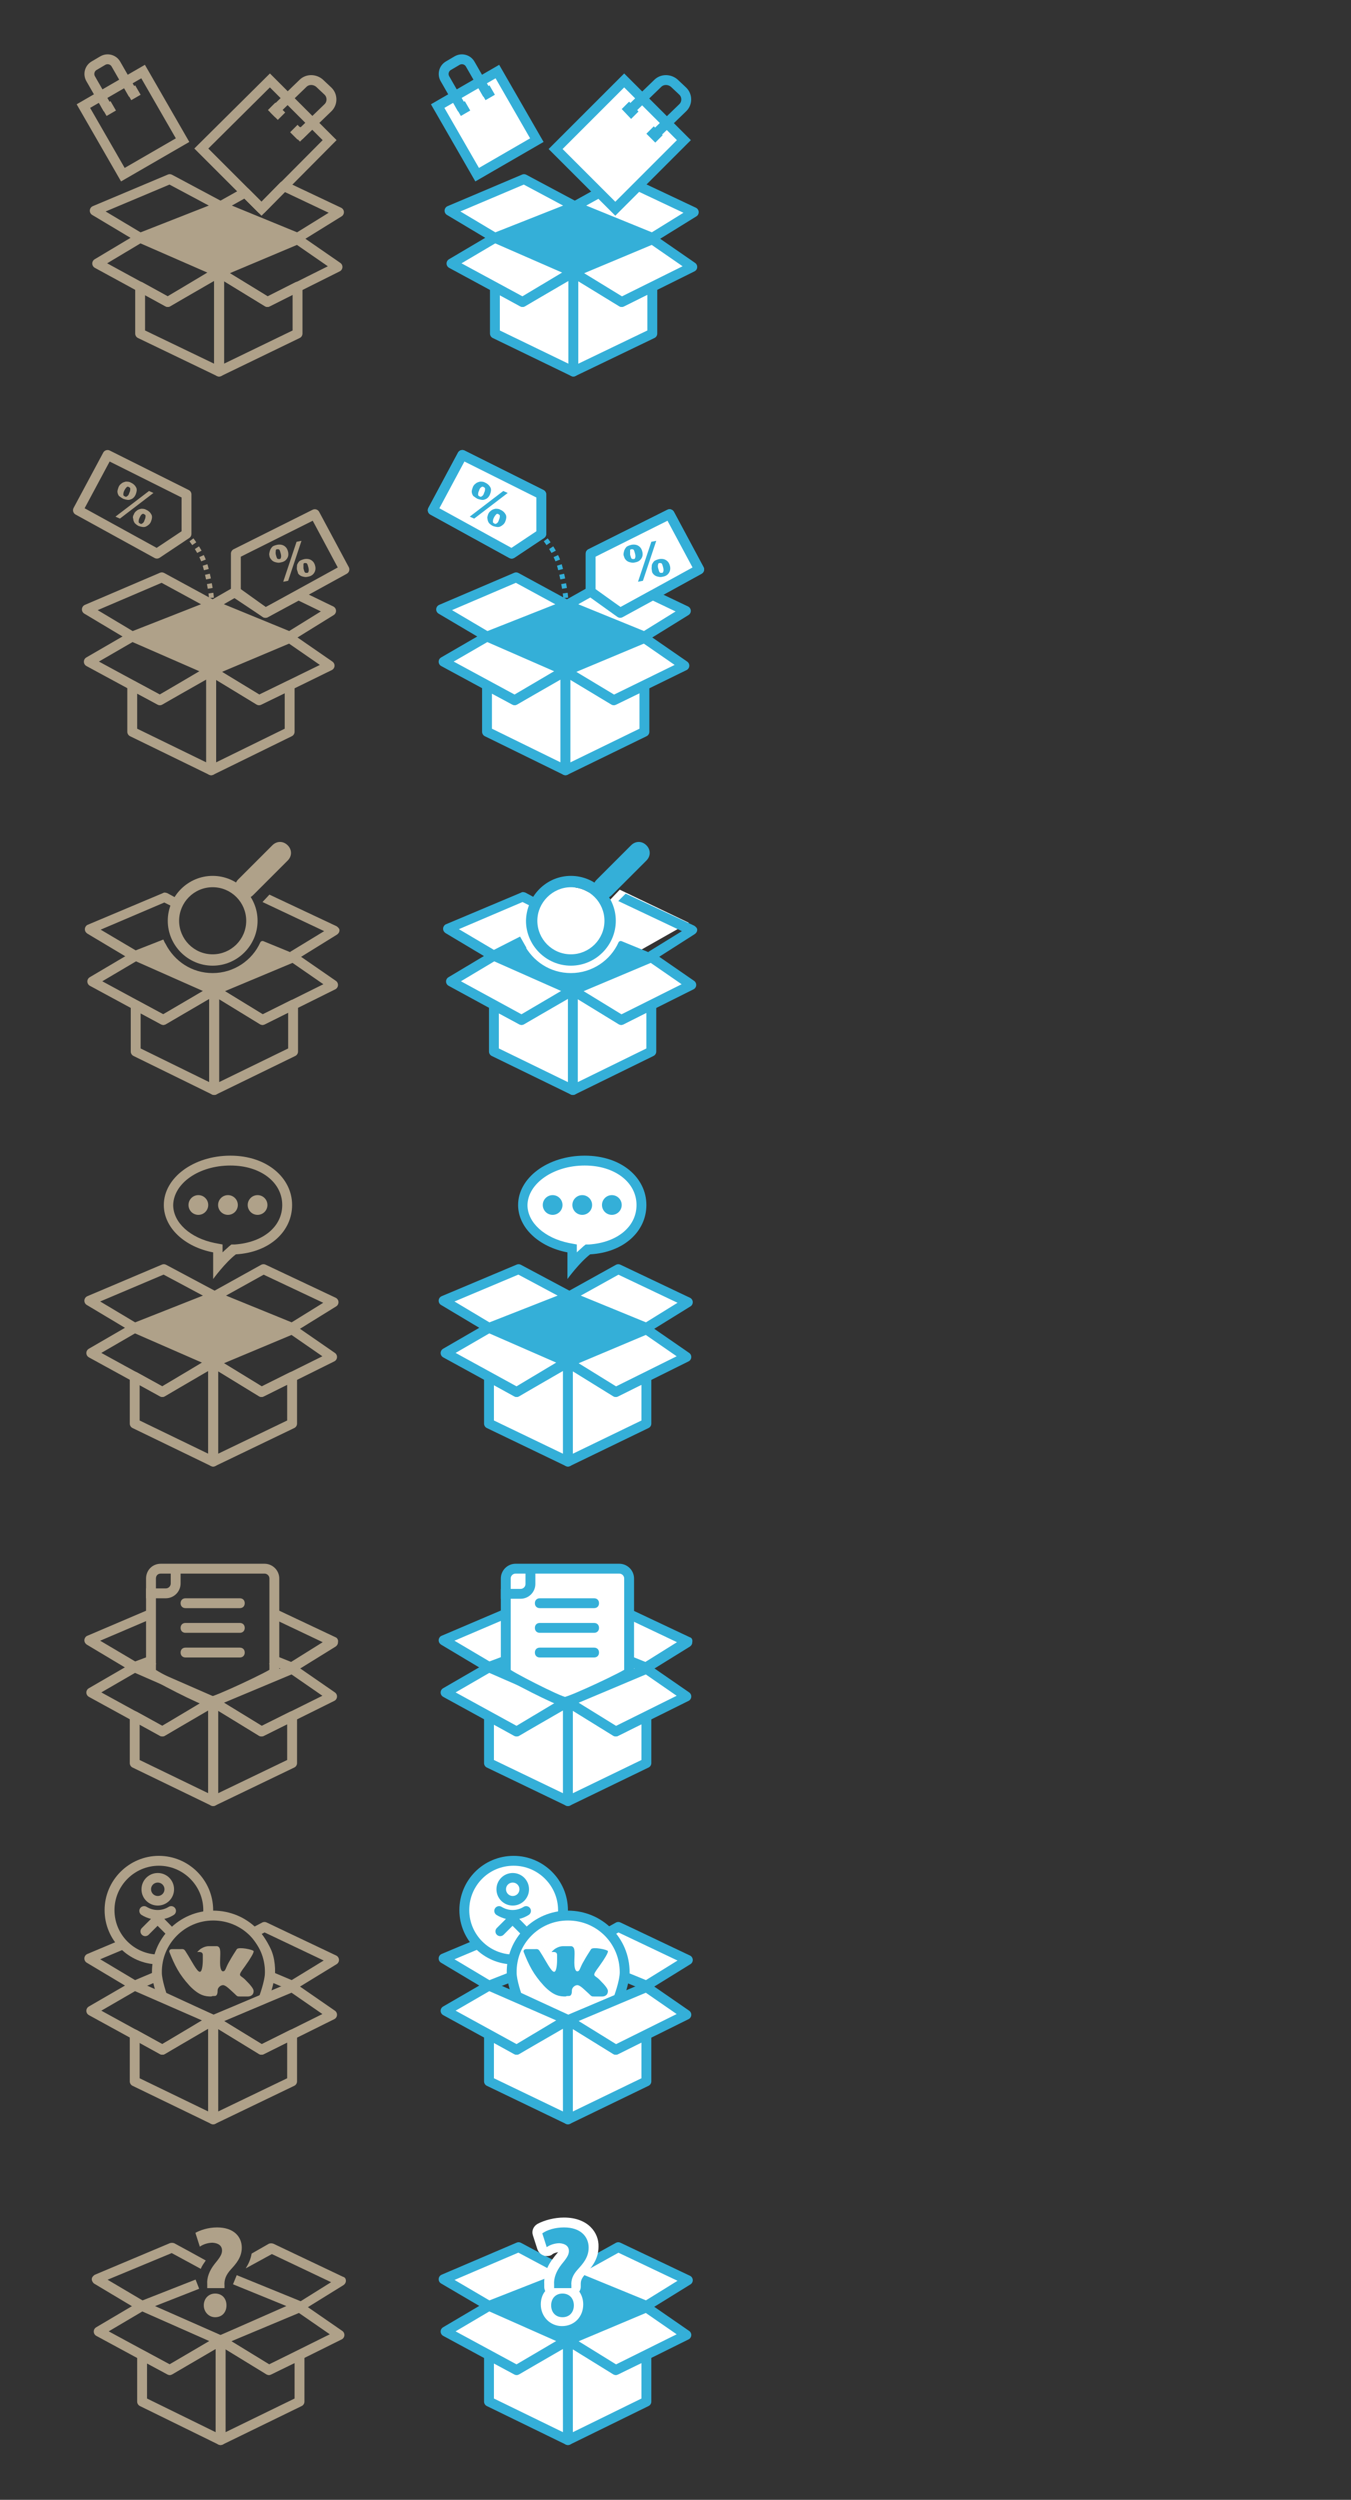 <?xml version="1.0" encoding="utf-8"?>
<!-- Generator: Adobe Illustrator 18.1.0, SVG Export Plug-In . SVG Version: 6.00 Build 0)  -->
<svg version="1.1" xmlns="http://www.w3.org/2000/svg" xmlns:xlink="http://www.w3.org/1999/xlink" x="0px" y="0px"
	 viewBox="0 0 273.8 506.6" enable-background="new 0 0 273.8 506.6" xml:space="preserve">
<rect x="0" y="0" width="273.8" height="506.6" fill="#333333" stroke="none"/>
<g id="Layer_1">
	<g>
		<path fill-rule="evenodd" clip-rule="evenodd" fill="none" stroke="#AFA189" stroke-miterlimit="10" d="M16.9,21.5l12.1-7l8,13.9
			l-12.1,7L16.9,21.5z"/>
		<path fill-rule="evenodd" clip-rule="evenodd" fill="#AFA189" d="M56.3,21.3l1.5,1.5l-1.5,1.5l-1.5-1.5L56.3,21.3z"/>
		<path fill-rule="evenodd" clip-rule="evenodd" fill="#AFA189" d="M60.3,25.3l1.5,1.5l-1.5,1.5l-1.5-1.5L60.3,25.3z"/>
		<path fill-rule="evenodd" clip-rule="evenodd" fill="none" stroke="#AFA189" stroke-miterlimit="10" d="M54.7,16.3l12.1,12.1
			L53,42.3L40.8,30.1L54.7,16.3z"/>
		<path fill-rule="evenodd" clip-rule="evenodd" fill="none" stroke="#AFA189" stroke-miterlimit="10" d="M54.7,16.3l12.1,12.1
			L53,42.3L40.8,30.1L54.7,16.3z"/>
		<path fill-rule="evenodd" clip-rule="evenodd" fill="none" stroke="#AFA189" stroke-width="2" stroke-miterlimit="10" d="
			M21.9,22.1L18.4,16c-0.6-1-0.2-2.2,0.7-2.7l1.7-1c1-0.6,2.2-0.2,2.7,0.7l3.5,6.1"/>
		<path fill-rule="evenodd" clip-rule="evenodd" fill="#AFA189" d="M20.5,21.6l1.9-1.1l1.1,1.9l-1.9,1.1L20.5,21.6z"/>
		<path fill-rule="evenodd" clip-rule="evenodd" fill="#AFA189" d="M25.5,18.4l1.9-1.1l1.1,1.9l-1.9,1.1L25.5,18.4z"/>
		<path fill-rule="evenodd" clip-rule="evenodd" fill="none" stroke="#AFA189" stroke-width="2" stroke-miterlimit="10" d="
			M16.9,21.5l12.1-7l8,13.9l-12.1,7L16.9,21.5z"/>
		<path fill-rule="evenodd" clip-rule="evenodd" fill="none" stroke="#AFA189" stroke-width="2" stroke-miterlimit="10" d="
			M55.5,22.6l5.9-5.7c0.9-0.9,2.4-0.9,3.4,0l1.7,1.6c0.9,0.9,0.9,2.4,0,3.3l-5.9,5.7"/>
		<path fill-rule="evenodd" clip-rule="evenodd" fill="#AFA189" d="M55.8,20.8l1.5,1.5l-1.5,1.5l-1.5-1.5L55.8,20.8z"/>
		<path fill-rule="evenodd" clip-rule="evenodd" fill="#AFA189" d="M60.8,25.7l1.5,1.5l-1.5,1.5l-1.5-1.5L60.8,25.7z"/>
		<path fill-rule="evenodd" clip-rule="evenodd" fill="none" stroke="#AFA189" stroke-miterlimit="10" d="M54.7,16.3l12.1,12.1
			L53,42.3L40.8,30.1L54.7,16.3z"/>
		<path fill-rule="evenodd" clip-rule="evenodd" fill="none" stroke="#AFA189" stroke-width="2" stroke-miterlimit="10" d="
			M54.7,16.3l12.1,12.1L53,42.3L40.8,30.1L54.7,16.3z"/>
		<polygon fill="none" stroke="#AFA189" stroke-width="2" stroke-linejoin="round" stroke-miterlimit="10" points="44.4,75.3 
			28.4,67.6 28.4,58.1 34,61.2 44.4,55.2 		"/>
		<polygon fill="none" stroke="#AFA189" stroke-width="2" stroke-linejoin="round" stroke-miterlimit="10" points="44.4,75.3 
			60.3,67.6 60.3,58.1 54.2,61.2 44.4,55.2 		"/>
		<polygon fill="none" stroke="#AFA189" stroke-width="2" stroke-linejoin="round" stroke-miterlimit="10" points="19.2,42.7 
			34.4,36.3 44.7,41.8 28.4,48.2 		"/>
		<polygon fill="none" stroke="#AFA189" stroke-width="2" stroke-linejoin="round" stroke-miterlimit="10" points="34,61.2 
			19.7,53.4 28.4,48.2 44.2,55.1 		"/>
		<polygon fill="none" stroke="#AFA189" stroke-width="2" stroke-linejoin="round" stroke-miterlimit="10" points="60.3,48.2 
			44.7,41.8 49.7,39 53,42.3 57.5,37.7 68.7,43 		"/>
		<polygon fill="none" stroke="#AFA189" stroke-width="2" stroke-linejoin="round" stroke-miterlimit="10" points="68.4,54.1 
			54.2,61.2 44.4,55.2 60.3,48.5 		"/>
		<polygon fill="#AFA189" stroke="#AFA189" stroke-linecap="round" stroke-linejoin="round" stroke-miterlimit="10" points="
			60.3,48.2 44.4,55.2 28.4,48.2 44.7,41.8 		"/>
	</g>
	<g>
		<polygon fill="none" stroke="#AFA189" stroke-width="2" stroke-linejoin="round" stroke-miterlimit="10" points="42.8,156.1 
			26.8,148.3 26.8,138.9 32.4,141.9 42.8,136 		"/>
		<polygon fill="none" stroke="#AFA189" stroke-width="2" stroke-linejoin="round" stroke-miterlimit="10" points="42.8,156.1 
			58.7,148.3 58.7,138.9 52.5,141.9 42.8,136 		"/>
		<polygon fill="none" stroke="#AFA189" stroke-width="2" stroke-linejoin="round" stroke-miterlimit="10" points="17.6,123.5 
			32.8,117 43.1,122.6 26.8,129 		"/>
		<polygon fill="none" stroke="#AFA189" stroke-width="2" stroke-linejoin="round" stroke-miterlimit="10" points="32.4,141.9 
			18,134.1 26.8,129 42.6,135.9 		"/>
		<polygon fill="none" stroke="#AFA189" stroke-width="2" stroke-linejoin="round" stroke-miterlimit="10" points="66.8,134.9 
			52.5,141.9 42.8,136 58.7,129.3 		"/>
		<polygon fill="#AFA189" stroke="#AFA189" stroke-linecap="round" stroke-linejoin="round" stroke-miterlimit="10" points="
			58.7,129 42.8,136 26.8,129 43.1,122.6 		"/>
		
			<path fill-rule="evenodd" clip-rule="evenodd" fill="none" stroke="#AFA189" stroke-width="2" stroke-linejoin="round" stroke-miterlimit="10" d="
			M37.8,100.2l-16-8l-6,11.2l16,8.8l6-4V100.2z"/>
		
			<path fill-rule="evenodd" clip-rule="evenodd" fill="none" stroke="#AFA189" stroke-width="2" stroke-linejoin="round" stroke-miterlimit="10" d="
			M47.8,112.2l16-8l6,11.2l-16,8.8l-6-4V112.2z"/>
		<g>
			<path fill="#AFA189" d="M24,98.8c0.1-0.3,0.3-0.6,0.6-0.8c0.2-0.2,0.5-0.3,0.9-0.4c0.3,0,0.7,0,1,0.2c0.5,0.2,0.9,0.6,1.1,1
				c0.2,0.4,0.1,0.9-0.1,1.4c-0.2,0.5-0.6,0.9-1,1c-0.4,0.2-0.9,0.1-1.5-0.1c-0.4-0.2-0.6-0.4-0.9-0.6c-0.2-0.3-0.3-0.6-0.3-0.9
				C23.8,99.4,23.9,99.1,24,98.8z M25.2,99.4c-0.2,0.4-0.2,0.6-0.2,0.9c0,0.1,0.1,0.2,0.3,0.3s0.3,0.1,0.4,0
				c0.2-0.1,0.4-0.3,0.5-0.7c0.2-0.4,0.2-0.6,0.2-0.9c0-0.1-0.1-0.2-0.3-0.3c-0.1-0.1-0.3-0.1-0.4,0C25.6,98.8,25.4,99,25.2,99.4z
				 M30.2,99.5l0.9,0.4l-6.8,5.2l-0.9-0.4L30.2,99.5z M27.1,104.3c0.1-0.3,0.3-0.6,0.6-0.8c0.2-0.2,0.5-0.3,0.9-0.4
				c0.3,0,0.7,0,1,0.2c0.5,0.2,0.9,0.6,1.1,1c0.2,0.4,0.1,0.9-0.1,1.4c-0.2,0.5-0.6,0.8-1,1c-0.4,0.2-0.9,0.1-1.5-0.1
				c-0.4-0.2-0.6-0.4-0.8-0.6c-0.2-0.3-0.3-0.6-0.3-0.9C26.9,105,26.9,104.6,27.1,104.3z M28.3,104.9c-0.2,0.4-0.2,0.6-0.2,0.9
				c0,0.1,0.1,0.2,0.3,0.3c0.1,0.1,0.3,0.1,0.4,0c0.2-0.1,0.4-0.3,0.5-0.7c0.2-0.4,0.2-0.7,0.2-0.9c0-0.1-0.1-0.2-0.3-0.3
				c-0.1-0.1-0.3-0.1-0.4,0C28.6,104.3,28.5,104.5,28.3,104.9z"/>
		</g>
		<g>
			<path fill="#AFA189" d="M54.6,112.6c-0.1-0.3,0-0.6,0.1-1c0.1-0.3,0.3-0.6,0.5-0.8s0.6-0.3,1-0.4c0.6-0.1,1.1,0,1.5,0.3
				c0.4,0.3,0.6,0.7,0.7,1.2c0.1,0.6,0,1-0.3,1.4c-0.3,0.4-0.7,0.6-1.3,0.7c-0.4,0.1-0.7,0-1.1-0.1c-0.3-0.1-0.6-0.3-0.8-0.6
				C54.8,113.2,54.6,112.9,54.6,112.6z M55.9,112.4c0.1,0.4,0.2,0.7,0.3,0.8c0.1,0.1,0.2,0.1,0.4,0.1c0.2,0,0.3-0.1,0.3-0.2
				c0.1-0.2,0.1-0.5,0-0.9c-0.1-0.4-0.2-0.7-0.3-0.8c-0.1-0.1-0.2-0.1-0.4-0.1c-0.2,0-0.3,0.1-0.3,0.2
				C55.9,111.7,55.8,112,55.9,112.4z M60.1,109.8l1-0.2l-2.7,8.1l-1,0.2L60.1,109.8z M60.2,115.5c-0.1-0.3,0-0.6,0-1
				c0.1-0.3,0.3-0.6,0.5-0.8c0.3-0.2,0.6-0.3,1-0.4c0.6-0.1,1.1,0,1.5,0.3c0.4,0.3,0.6,0.7,0.7,1.2c0.1,0.5,0,1-0.3,1.4
				c-0.3,0.4-0.7,0.6-1.3,0.7c-0.4,0.1-0.7,0-1.1-0.1c-0.3-0.1-0.6-0.3-0.8-0.6C60.4,116.1,60.3,115.8,60.2,115.5z M61.5,115.2
				c0.1,0.4,0.2,0.7,0.3,0.8c0.1,0.1,0.2,0.1,0.4,0.1c0.2,0,0.3-0.1,0.3-0.2c0.1-0.2,0.1-0.5,0-0.9c-0.1-0.4-0.2-0.7-0.3-0.8
				c-0.1-0.1-0.2-0.1-0.4-0.1c-0.2,0-0.3,0.1-0.3,0.2C61.5,114.6,61.5,114.9,61.5,115.2z"/>
		</g>
		<g>
			<g>
				<path fill="none" stroke="#AFA189" stroke-miterlimit="10" d="M37.8,108.2c0,0,0.1,0.1,0.3,0.4"/>
				<path fill="none" stroke="#AFA189" stroke-miterlimit="10" stroke-dasharray="0.971,0.971" d="M38.8,109.4
					c0.9,1.2,2.3,3.2,2.9,5.6c0.7,2.6,1.1,5.3,1.2,6.6"/>
				<path fill="none" stroke="#AFA189" stroke-miterlimit="10" d="M43,122.1c0,0.3,0.1,0.5,0.1,0.5"/>
			</g>
		</g>
		<polygon fill="none" stroke="#AFA189" stroke-width="2" stroke-linejoin="round" stroke-miterlimit="10" points="58.7,129 
			43.1,122.6 47.8,119.9 53.8,124.2 60.5,120.6 67.1,123.8 		"/>
	</g>
	<g>
		<path fill-rule="evenodd" clip-rule="evenodd" fill="#AFA189" d="M48.2,178.3l7-7c0.9-0.9,2.2-0.9,3.1,0s0.9,2.2,0,3.1l-7,7
			c-0.9,0.9-2.2,0.9-3.1,0C47.4,180.6,47.4,179.2,48.2,178.3z"/>
		<g>
			<path fill-rule="evenodd" clip-rule="evenodd" fill="none" d="M43.1,177.5c5,0,9.1,4.1,9.1,9.1c0,5-4.1,9.1-9.1,9.1
				c-5,0-9.1-4.1-9.1-9.1C34,181.6,38.1,177.5,43.1,177.5z"/>
			<path fill="#AFA189" d="M43.1,179.8c3.8,0,6.8,3.1,6.8,6.8c0,3.8-3.1,6.8-6.8,6.8c-3.8,0-6.8-3.1-6.8-6.8
				C36.3,182.9,39.3,179.8,43.1,179.8 M43.1,177.5c-5,0-9.1,4.1-9.1,9.1c0,5,4.1,9.1,9.1,9.1c5,0,9.1-4.1,9.1-9.1
				C52.2,181.6,48.1,177.5,43.1,177.5L43.1,177.5z"/>
		</g>
	</g>
	<g>
		<polygon fill="none" stroke="#AFA189" stroke-width="2" stroke-linejoin="round" stroke-miterlimit="10" points="43.2,296.2 
			27.3,288.5 27.3,279 32.9,282.1 43.2,276.1 		"/>
		<polygon fill="none" stroke="#AFA189" stroke-width="2" stroke-linejoin="round" stroke-miterlimit="10" points="43.2,296.2 
			59.2,288.5 59.2,279 53,282.1 43.2,276.1 		"/>
		<polygon fill="none" stroke="#AFA189" stroke-width="2" stroke-linejoin="round" stroke-miterlimit="10" points="18.1,263.6 
			33.2,257.2 43.5,262.7 27.3,269.1 		"/>
		<polygon fill="none" stroke="#AFA189" stroke-width="2" stroke-linejoin="round" stroke-miterlimit="10" points="32.9,282.1 
			18.5,274.2 27.3,269.1 43.1,276 		"/>
		<polygon fill="none" stroke="#AFA189" stroke-width="2" stroke-linejoin="round" stroke-miterlimit="10" points="59.2,269.1 
			43.5,262.7 53.4,257.2 67.6,263.9 		"/>
		<polygon fill="none" stroke="#AFA189" stroke-width="2" stroke-linejoin="round" stroke-miterlimit="10" points="67.3,275 
			53,282.1 43.2,276.1 59.2,269.4 		"/>
		<polygon fill="#AFA189" stroke="#AFA189" stroke-linecap="round" stroke-linejoin="round" stroke-miterlimit="10" points="
			59.2,269.1 43.2,276.1 27.3,269.1 43.5,262.7 		"/>
	</g>
	<polygon fill="none" stroke="#AFA189" stroke-width="2" stroke-linejoin="round" stroke-miterlimit="10" points="43.4,220.9 
		27.5,213.1 27.5,203.7 33.1,206.7 43.4,200.7 	"/>
	<polygon fill="none" stroke="#AFA189" stroke-width="2" stroke-linejoin="round" stroke-miterlimit="10" points="43.4,220.9 
		59.4,213.1 59.4,203.6 53.2,206.7 43.4,200.7 	"/>
	<polygon fill="none" stroke="#AFA189" stroke-width="2" stroke-linejoin="round" stroke-miterlimit="10" points="33.1,206.7 
		18.7,198.9 27.5,193.7 43.3,200.7 	"/>
	<path fill="#AFA189" d="M59.9,194.6l-1.1-1.7l6.9-4.2l-12.5-5.9l1.4-1.5l13.6,6.4c0.3,0.2,0.6,0.5,0.6,0.8c0,0.4-0.2,0.7-0.5,0.9
		L59.9,194.6z"/>
	<polygon fill="none" stroke="#AFA189" stroke-width="2" stroke-linejoin="round" stroke-miterlimit="10" points="67.5,199.6 
		53.2,206.7 43.4,200.7 59.4,194 	"/>
	<g>
		<path fill="#AFA189" d="M46.7,236.2c6.1,0,10.5,3.4,10.5,8c0,4.4-3.9,7.6-9.6,8l-0.7,0l-0.5,0.4c-0.4,0.4-0.9,0.8-1.3,1.2v-1.6
			l-1.6-0.3c-4.9-1-8.4-4.1-8.4-7.7C35.2,239.8,40.3,236.2,46.7,236.2 M46.7,234.2c-7.5,0-13.5,4.5-13.5,10c0,4.6,4.2,8.5,10,9.6
			v5.4c0,0,2.4-3.3,4.6-5c6.9-0.4,11.4-4.7,11.4-10C59.2,238.7,54.1,234.2,46.7,234.2L46.7,234.2z"/>
	</g>
	<circle fill-rule="evenodd" clip-rule="evenodd" fill="#AFA189" cx="40.2" cy="244.2" r="2"/>
	<circle fill-rule="evenodd" clip-rule="evenodd" fill="#AFA189" cx="46.2" cy="244.2" r="2"/>
	<circle fill-rule="evenodd" clip-rule="evenodd" fill="#AFA189" cx="52.2" cy="244.2" r="2"/>
	<g>
		<polygon fill="none" stroke="#AFA189" stroke-width="2" stroke-linejoin="round" stroke-miterlimit="10" points="43.2,365 
			27.3,357.3 27.3,347.8 32.9,350.9 43.2,344.9 		"/>
		<polygon fill="none" stroke="#AFA189" stroke-width="2" stroke-linejoin="round" stroke-miterlimit="10" points="43.2,365 
			59.2,357.3 59.2,347.8 53,350.9 43.2,344.9 		"/>
		<path fill="#AFA189" d="M30.6,336.5v-1l-3.2,1.2l-7.1-4.2l10.3-4.4V326l-12.9,5.5c-0.3,0.1-0.6,0.5-0.6,0.9c0,0.4,0.2,0.7,0.5,0.9
			l9.2,5.5c0.2,0.1,0.3,0.1,0.5,0.1c0.1,0,0.2,0,0.4-0.1l4-1.6C31,336.9,30.6,336.6,30.6,336.5z"/>
		<polygon fill="none" stroke="#AFA189" stroke-width="2" stroke-linejoin="round" stroke-miterlimit="10" points="32.9,350.9 
			18.5,343 27.3,337.9 43.1,344.8 		"/>
		<polygon fill="none" stroke="#AFA189" stroke-width="2" stroke-linejoin="round" stroke-miterlimit="10" points="67.3,343.8 
			53,350.9 43.2,344.9 59.2,338.2 		"/>
		<path fill-rule="evenodd" clip-rule="evenodd" fill="#AFA189" d="M37.6,323.9h11c0.6,0,1,0.4,1,1c0,0.6-0.4,1-1,1h-11
			c-0.6,0-1-0.4-1-1C36.6,324.3,37,323.9,37.6,323.9z"/>
		<path fill-rule="evenodd" clip-rule="evenodd" fill="#AFA189" d="M37.6,328.9h11c0.6,0,1,0.4,1,1c0,0.6-0.4,1-1,1h-11
			c-0.6,0-1-0.4-1-1C36.6,329.3,37,328.9,37.6,328.9z"/>
		<path fill-rule="evenodd" clip-rule="evenodd" fill="#AFA189" d="M37.6,333.9h11c0.6,0,1,0.4,1,1c0,0.6-0.4,1-1,1h-11
			c-0.6,0-1-0.4-1-1C36.6,334.3,37,333.9,37.6,333.9z"/>
		<path fill-rule="evenodd" clip-rule="evenodd" fill="none" stroke="#AFA189" stroke-width="2" stroke-miterlimit="10" d="
			M35.6,317.9v3c0,1.1-0.9,2-2,2h-4"/>
		<path fill="#AFA189" d="M68,331.8l-12.5-5.9v2.2l9.9,4.7l-6.4,4l-3.5-1.4v1.2c0,0.1-0.4,0.3-1,0.6l4.2,1.7c0.1,0,0.3,0.1,0.4,0.1
			c0.2,0,0.4-0.1,0.5-0.1l8.4-5.2c0.3-0.2,0.5-0.5,0.5-0.9C68.6,332.3,68.3,331.9,68,331.8z"/>
		<path fill-rule="evenodd" clip-rule="evenodd" fill="none" stroke="#AFA189" stroke-width="2" stroke-miterlimit="10" d="
			M32.6,317.9h21c1.1,0,2,0.9,2,2v19c0,0.4-11.9,6-13,6l0,0c-1.1,0-12-5.6-12-6v-19C30.6,318.8,31.4,317.9,32.6,317.9z"/>
	</g>
	<g>
		<path fill="#AFA189" stroke="#AFA189" stroke-linecap="round" stroke-linejoin="round" stroke-miterlimit="10" d="M53.2,191.2
			c-1.7,3.8-5.6,6.5-10.1,6.5c-4.4,0-8.1-2.5-10-6.2l-5.6,2.2l15.9,7l15.9-7L53.2,191.2z"/>
	</g>
	<path fill="#AFA189" d="M36.8,183.3c0.1-0.4-0.1-0.8-0.5-1l-2.4-1.3c-0.3-0.1-0.6-0.2-0.9,0l-15.2,6.4c-0.3,0.1-0.6,0.5-0.6,0.9
		c0,0.4,0.2,0.7,0.5,0.9l9.2,5.5c0.2,0.1,0.3,0.1,0.5,0.1c0.1,0,0.2,0,0.4-0.1l6.1-2.6l-0.8-1.7l-5.6,2.2l-7.1-4.2l12.9-5.5l1.4,0.7
		L36.8,183.3z"/>
</g>
<g id="Layer_2">
	<polygon fill-rule="evenodd" clip-rule="evenodd" fill="#FFFFFF" points="115.6,200.6 91,188.4 106.2,181.5 109.5,182.2 114,179 
		123.7,182.3 125.6,180.3 139.6,187 	"/>
	<path fill-rule="evenodd" clip-rule="evenodd" fill="#FFFFFF" d="M115.7,179.8c3.8,0,6.8,3.1,6.8,6.8c0,3.8-3.1,6.8-6.8,6.8
		c-3.8,0-6.8-3.1-6.8-6.8C108.9,182.9,112,179.8,115.7,179.8"/>
	<g>
		<path fill-rule="evenodd" clip-rule="evenodd" fill="#FFFFFF" stroke="#34AFD8" stroke-width="2" stroke-miterlimit="10" d="
			M88.7,21.5l12.1-7l8,13.9l-12.1,7L88.7,21.5z"/>
		<polygon fill="#FFFFFF" stroke="#34AFD8" stroke-width="2" stroke-linejoin="round" stroke-miterlimit="10" points="116.2,75.3 
			100.3,67.6 100.3,58.1 105.9,61.2 116.2,55.2 		"/>
		<polygon fill="#FFFFFF" stroke="#34AFD8" stroke-width="2" stroke-linejoin="round" stroke-miterlimit="10" points="116.2,75.3 
			132.2,67.6 132.2,58.1 126,61.2 116.2,55.2 		"/>
		<polygon fill="#FFFFFF" stroke="#34AFD8" stroke-width="2" stroke-linejoin="round" stroke-miterlimit="10" points="91.1,42.7 
			106.2,36.3 116.5,41.8 100.3,48.2 		"/>
		<polygon fill="#FFFFFF" stroke="#34AFD8" stroke-width="2" stroke-linejoin="round" stroke-miterlimit="10" points="105.9,61.2 
			91.5,53.4 100.3,48.2 116.1,55.1 		"/>
		<polygon fill="#FFFFFF" stroke="#34AFD8" stroke-width="2" stroke-linejoin="round" stroke-miterlimit="10" points="132.2,48.2 
			116.5,41.8 126.4,36.3 140.6,43 		"/>
		<polygon fill="#FFFFFF" stroke="#34AFD8" stroke-width="2" stroke-linejoin="round" stroke-miterlimit="10" points="140.3,54.1 
			126,61.2 116.2,55.2 132.2,48.5 		"/>
		<polygon fill="#34AFD8" stroke="#34AFD8" stroke-linecap="round" stroke-linejoin="round" stroke-miterlimit="10" points="
			132.2,48.2 116.2,55.2 100.3,48.2 116.5,41.8 		"/>
		<path fill-rule="evenodd" clip-rule="evenodd" fill="none" stroke="#34AFD8" stroke-miterlimit="10" d="M126.5,16.3l12.1,12.1
			l-13.9,13.9l-12.1-12.1L126.5,16.3z"/>
		<path fill-rule="evenodd" clip-rule="evenodd" fill="none" stroke="#34AFD8" stroke-miterlimit="10" d="M126.5,16.3l12.1,12.1
			l-13.9,13.9l-12.1-12.1L126.5,16.3z"/>
		<path fill-rule="evenodd" clip-rule="evenodd" fill="none" stroke="#34AFD8" stroke-miterlimit="10" d="M126.5,16.3l12.1,12.1
			l-13.9,13.9l-12.1-12.1L126.5,16.3z"/>
		<path fill-rule="evenodd" clip-rule="evenodd" fill="#FFFFFF" stroke="#34AFD8" stroke-width="2" stroke-miterlimit="10" d="
			M126.5,16.3l12.1,12.1l-13.9,13.9l-12.1-12.1L126.5,16.3z"/>
		<path fill-rule="evenodd" clip-rule="evenodd" fill="none" stroke="#34AFD8" stroke-width="2" stroke-miterlimit="10" d="
			M127.4,22.6l5.9-5.7c0.9-0.9,2.4-0.9,3.4,0l1.7,1.6c0.9,0.9,0.9,2.4,0,3.3l-5.9,5.7"/>
		<path fill-rule="evenodd" clip-rule="evenodd" fill="#34AFD8" d="M127.5,20.6l1.9,2l-1.5,1.5l-1.9-2L127.5,20.6z"/>
		<path fill-rule="evenodd" clip-rule="evenodd" fill="#34AFD8" d="M132.5,25.6l1.8,1.8l-1.5,1.5l-1.8-1.8L132.5,25.6z"/>
		<path fill-rule="evenodd" clip-rule="evenodd" fill="none" stroke="#34AFD8" stroke-miterlimit="10" d="M88.7,21.5l12.1-7l8,13.9
			l-12.1,7L88.7,21.5z"/>
		<path fill-rule="evenodd" clip-rule="evenodd" fill="none" stroke="#34AFD8" stroke-width="2" stroke-miterlimit="10" d="
			M93.7,22.1L90.2,16c-0.6-1-0.2-2.2,0.7-2.7l1.7-1c1-0.6,2.2-0.2,2.7,0.7l3.5,6.1"/>
		<path fill-rule="evenodd" clip-rule="evenodd" fill="#34AFD8" d="M92.3,21.6l1.9-1.1l1.1,1.9l-1.9,1.1L92.3,21.6z"/>
		<path fill-rule="evenodd" clip-rule="evenodd" fill="#34AFD8" d="M97.3,18.4l1.9-1.1l1.1,1.9l-1.9,1.1L97.3,18.4z"/>
	</g>
	<g>
		<polygon fill="#FFFFFF" stroke="#34AFD8" stroke-width="2" stroke-linejoin="round" stroke-miterlimit="10" points="114.6,156.1 
			98.7,148.3 98.7,138.9 104.3,141.9 114.6,136 		"/>
		<polygon fill="#FFFFFF" stroke="#34AFD8" stroke-width="2" stroke-linejoin="round" stroke-miterlimit="10" points="114.6,156.1 
			130.6,148.3 130.6,138.9 124.4,141.9 114.6,136 		"/>
		<polygon fill="#FFFFFF" stroke="#34AFD8" stroke-width="2" stroke-linejoin="round" stroke-miterlimit="10" points="89.4,123.5 
			104.6,117 114.9,122.6 98.7,129 		"/>
		<polygon fill="#FFFFFF" stroke="#34AFD8" stroke-width="2" stroke-linejoin="round" stroke-miterlimit="10" points="104.3,141.9 
			89.9,134.1 98.7,129 114.5,135.9 		"/>
		<polygon fill="#FFFFFF" stroke="#34AFD8" stroke-width="2" stroke-linejoin="round" stroke-miterlimit="10" points="138.7,134.9 
			124.4,141.9 114.6,136 130.6,129.3 		"/>
		<polygon fill="#34AFD8" stroke="#34AFD8" stroke-linecap="round" stroke-linejoin="round" stroke-miterlimit="10" points="
			130.6,129 114.6,136 98.7,129 114.9,122.6 		"/>
		
			<path fill-rule="evenodd" clip-rule="evenodd" fill="none" stroke="#34AFD8" stroke-width="2" stroke-linejoin="round" stroke-miterlimit="10" d="
			M109.7,100.2l-16-8l-6,11.2l16,8.8l6-4V100.2z"/>
		
			<path fill-rule="evenodd" clip-rule="evenodd" fill="none" stroke="#34AFD8" stroke-width="2" stroke-linejoin="round" stroke-miterlimit="10" d="
			M119.7,112.2l16-8l6,11.2l-16,8.8l-6-4V112.2z"/>
		
			<path fill-rule="evenodd" clip-rule="evenodd" fill="#FFFFFF" stroke="#34AFD8" stroke-width="2" stroke-linejoin="round" stroke-miterlimit="10" d="
			M109.7,100.2l-16-8l-6,11.2l16,8.8l6-4V100.2z"/>
		
			<path fill-rule="evenodd" clip-rule="evenodd" fill="#FFFFFF" stroke="#34AFD8" stroke-width="2" stroke-linejoin="round" stroke-miterlimit="10" d="
			M119.7,112.2l16-8l6,11.2l-16,8.8l-6-4V112.2z"/>
		<g>
			<path fill="#34AFD8" d="M95.8,98.8c0.1-0.3,0.3-0.6,0.6-0.8c0.2-0.2,0.5-0.3,0.9-0.4c0.3,0,0.7,0,1,0.2c0.5,0.2,0.9,0.6,1.1,1
				c0.2,0.4,0.1,0.9-0.1,1.4c-0.2,0.5-0.6,0.9-1,1c-0.4,0.2-0.9,0.1-1.5-0.1c-0.4-0.2-0.6-0.4-0.9-0.6c-0.2-0.3-0.3-0.6-0.3-0.9
				C95.6,99.4,95.7,99.1,95.8,98.8z M97.1,99.4c-0.2,0.4-0.2,0.6-0.2,0.9c0,0.1,0.1,0.2,0.3,0.3s0.3,0.1,0.4,0
				c0.2-0.1,0.4-0.3,0.5-0.7c0.2-0.4,0.2-0.6,0.2-0.9c0-0.1-0.1-0.2-0.3-0.3c-0.1-0.1-0.3-0.1-0.4,0C97.4,98.8,97.2,99,97.1,99.4z
				 M102,99.5l0.9,0.4l-6.8,5.2l-0.9-0.4L102,99.5z M98.9,104.3c0.1-0.3,0.3-0.6,0.6-0.8c0.2-0.2,0.5-0.3,0.9-0.4c0.3,0,0.7,0,1,0.2
				c0.5,0.2,0.9,0.6,1.1,1c0.2,0.4,0.1,0.9-0.1,1.4c-0.2,0.5-0.6,0.8-1,1c-0.4,0.2-0.9,0.1-1.5-0.1c-0.4-0.2-0.6-0.4-0.8-0.6
				c-0.2-0.3-0.3-0.6-0.3-0.9C98.7,105,98.8,104.6,98.9,104.3z M100.1,104.9c-0.2,0.4-0.2,0.6-0.2,0.9c0,0.1,0.1,0.2,0.3,0.3
				c0.1,0.1,0.3,0.1,0.4,0c0.2-0.1,0.4-0.3,0.5-0.7c0.2-0.4,0.2-0.7,0.2-0.9c0-0.1-0.1-0.2-0.3-0.3c-0.1-0.1-0.3-0.1-0.4,0
				C100.5,104.3,100.3,104.5,100.1,104.9z"/>
		</g>
		<g>
			<path fill="#34AFD8" d="M126.4,112.6c-0.1-0.3,0-0.6,0.1-1c0.1-0.3,0.3-0.6,0.5-0.8c0.3-0.2,0.6-0.3,1-0.4c0.6-0.1,1.1,0,1.5,0.3
				c0.4,0.3,0.6,0.7,0.7,1.2c0.1,0.6,0,1-0.3,1.4c-0.3,0.4-0.7,0.6-1.3,0.7c-0.4,0.1-0.7,0-1.1-0.1c-0.3-0.1-0.6-0.3-0.8-0.6
				C126.6,113.2,126.5,112.9,126.4,112.6z M127.7,112.4c0.1,0.4,0.2,0.7,0.3,0.8c0.1,0.1,0.2,0.1,0.4,0.1c0.2,0,0.3-0.1,0.3-0.2
				c0.1-0.2,0.1-0.5,0-0.9c-0.1-0.4-0.2-0.7-0.3-0.8c-0.1-0.1-0.2-0.1-0.4-0.1c-0.2,0-0.3,0.1-0.3,0.2
				C127.7,111.7,127.7,112,127.7,112.4z M132,109.8l1-0.2l-2.7,8.1l-1,0.2L132,109.8z M132.1,115.5c-0.1-0.3,0-0.6,0-1
				c0.1-0.3,0.3-0.6,0.5-0.8c0.3-0.2,0.6-0.3,1-0.4c0.6-0.1,1.1,0,1.5,0.3c0.4,0.3,0.6,0.7,0.7,1.2c0.1,0.5,0,1-0.3,1.4
				c-0.3,0.4-0.7,0.6-1.3,0.7c-0.4,0.1-0.7,0-1.1-0.1c-0.3-0.1-0.6-0.3-0.8-0.6C132.2,116.1,132.1,115.8,132.1,115.5z M133.4,115.2
				c0.1,0.4,0.2,0.7,0.3,0.8c0.1,0.1,0.2,0.1,0.4,0.1c0.2,0,0.3-0.1,0.3-0.2c0.1-0.2,0.1-0.5,0-0.9c-0.1-0.4-0.2-0.7-0.3-0.8
				c-0.1-0.1-0.2-0.1-0.4-0.1c-0.2,0-0.3,0.1-0.3,0.2C133.3,114.6,133.3,114.9,133.4,115.2z"/>
		</g>
		<g>
			<g>
				<path fill="none" stroke="#34AFD8" stroke-miterlimit="10" d="M109.7,108.2c0,0,0.1,0.1,0.3,0.4"/>
				<path fill="none" stroke="#34AFD8" stroke-miterlimit="10" stroke-dasharray="0.971,0.971" d="M110.6,109.4
					c0.9,1.2,2.3,3.2,2.9,5.6c0.7,2.6,1.1,5.3,1.2,6.6"/>
				<path fill="none" stroke="#34AFD8" stroke-miterlimit="10" d="M114.9,122.1c0,0.3,0.1,0.5,0.1,0.5"/>
			</g>
		</g>
		<polygon fill="#FFFFFF" stroke="#34AFD8" stroke-width="2" stroke-linejoin="round" stroke-miterlimit="10" points="130.6,129 
			114.9,122.6 119.7,119.9 125.7,124.2 132.3,120.6 139,123.8 		"/>
	</g>
	<polygon fill="#FFFFFF" stroke="#34AFD8" stroke-width="2" stroke-linejoin="round" stroke-miterlimit="10" points="115.1,296.2 
		99.1,288.5 99.1,279 104.7,282.1 115.1,276.1 	"/>
	<polygon fill="#FFFFFF" stroke="#34AFD8" stroke-width="2" stroke-linejoin="round" stroke-miterlimit="10" points="115.1,296.2 
		131,288.5 131,279 124.8,282.1 115.1,276.1 	"/>
	<polygon fill="#FFFFFF" stroke="#34AFD8" stroke-width="2" stroke-linejoin="round" stroke-miterlimit="10" points="89.9,263.6 
		105.1,257.2 115.4,262.7 99.1,269.1 	"/>
	<polygon fill="#FFFFFF" stroke="#34AFD8" stroke-width="2" stroke-linejoin="round" stroke-miterlimit="10" points="104.7,282.1 
		90.3,274.2 99.1,269.1 114.9,276 	"/>
	<polygon fill="#FFFFFF" stroke="#34AFD8" stroke-width="2" stroke-linejoin="round" stroke-miterlimit="10" points="131,269.1 
		115.4,262.7 125.3,257.2 139.4,263.9 	"/>
	<polygon fill="#FFFFFF" stroke="#34AFD8" stroke-width="2" stroke-linejoin="round" stroke-miterlimit="10" points="139.1,275 
		124.8,282.1 115.1,276.1 131,269.4 	"/>
	<polygon fill="#34AFD8" stroke="#34AFD8" stroke-linecap="round" stroke-linejoin="round" stroke-miterlimit="10" points="
		131,269.1 115.1,276.1 99.1,269.1 115.4,262.7 	"/>
	<g>
		<path fill-rule="evenodd" clip-rule="evenodd" fill="#FFFFFF" d="M116,253l-0.8-0.2c-5.4-1.1-9.2-4.6-9.2-8.7c0-5,5.6-9,12.5-9
			c6.7,0,11.5,3.8,11.5,9c0,4.9-4.3,8.6-10.5,9l-0.3,0l-0.3,0.2c-1,0.8-2.1,2-2.9,3V253z"/>
		<g>
			<path fill="#34AFD8" d="M118.5,236.2c6.1,0,10.5,3.4,10.5,8c0,4.4-3.9,7.6-9.6,8l-0.7,0l-0.5,0.4c-0.4,0.4-0.9,0.8-1.3,1.2v-1.6
				l-1.6-0.3c-4.9-1-8.4-4.1-8.4-7.7C107,239.8,112.2,236.2,118.5,236.2 M118.5,234.2c-7.5,0-13.5,4.5-13.5,10c0,4.6,4.2,8.5,10,9.6
				v5.4c0,0,2.4-3.3,4.6-5c6.9-0.4,11.4-4.7,11.4-10C131,238.7,126,234.2,118.5,234.2L118.5,234.2z"/>
		</g>
	</g>
	<circle fill-rule="evenodd" clip-rule="evenodd" fill="#34AFD8" cx="112" cy="244.2" r="2"/>
	<circle fill-rule="evenodd" clip-rule="evenodd" fill="#34AFD8" cx="118" cy="244.2" r="2"/>
	<circle fill-rule="evenodd" clip-rule="evenodd" fill="#34AFD8" cx="124" cy="244.2" r="2"/>
	<g>
		<polyline fill="none" stroke="#AFA189" stroke-width="2" stroke-linejoin="round" stroke-miterlimit="10" points="31.8,400.5 
			27.3,402.4 18.1,396.9 25,394 		"/>
		
			<path fill-rule="evenodd" clip-rule="evenodd" fill="none" stroke="#AFA189" stroke-width="2" stroke-linejoin="round" stroke-miterlimit="10" d="
			M43.2,388.2c6.4,0,11.5,5.1,11.5,11.5c0,2-1.3,5.4-1.3,5.4l-10.1,4.3l-10.4-4.8c0,0-1.1-3.1-1.1-4.8
			C31.7,393.4,36.9,388.2,43.2,388.2z"/>
		<path id="VK" fill="#AFA189" d="M43.5,404.5c0.6,0,0.6-0.8,0.6-1.1c0-0.6,0.6-1.1,1.1-1.1c0.6,0,1.5,1,2.3,1.7
			c0.6,0.6,0.6,0.6,1.1,0.6s1.7,0,1.7,0s1.1,0,1.1-1.1c0-0.4-0.4-1-1.7-2.3c-1.1-1.1-1.7-0.5,0-2.8c1-1.4,1.8-2.7,1.7-3
			c-0.1-0.3-3-0.9-3.4-0.4c-1.1,1.7-1.3,2.1-1.7,2.8c-0.6,1.1-0.6,1.7-1.1,1.7c-0.5,0-0.6-1.1-0.6-1.7c0-1.9,0.3-3.2-0.6-3.4
			c0,0-1.1,0-1.7,0c-0.9,0-1.7,0.6-1.7,0.6s-0.7,0.6-0.6,0.6c0.2,0,1.1-0.2,1.1,0.6c0,0.6,0,1.1,0,1.1s0,2.3-0.6,2.3
			c-0.6,0-1.7-2.3-2.8-4c-0.4-0.7-0.6-0.6-1.1-0.6c-0.6,0-1.1,0-1.7,0c-0.6,0-0.6,0.4-0.6,0.5c1.1,2.8,2,4.6,4.1,6.9
			c2,2.1,3.3,2.2,4.4,2.2C43.2,404.5,42.9,404.5,43.5,404.5z"/>
		<polygon fill="none" stroke="#AFA189" stroke-width="2" stroke-linejoin="round" stroke-miterlimit="10" points="43.2,429.5 
			27.3,421.8 27.3,412.3 32.9,415.4 43.2,409.4 		"/>
		<polygon fill="none" stroke="#AFA189" stroke-width="2" stroke-linejoin="round" stroke-miterlimit="10" points="43.2,429.5 
			59.2,421.8 59.2,412.3 53,415.4 43.2,409.4 		"/>
		<polygon fill="none" stroke="#AFA189" stroke-width="2" stroke-linejoin="round" stroke-miterlimit="10" points="32.9,415.4 
			18.5,407.5 27.3,402.4 43.1,409.3 		"/>
		<polygon fill="none" stroke="#AFA189" stroke-width="2" stroke-linejoin="round" stroke-miterlimit="10" points="67.3,408.3 
			53,415.4 43.2,409.4 59.2,402.7 		"/>
		<path fill="none" stroke="#AFA189" stroke-width="2" stroke-linejoin="round" stroke-miterlimit="10" d="M59.2,402.4l-4.5-1.9
			c0,0,0.3-2.6-0.6-4.8c-0.9-2.1-2.6-4.1-2.6-4.1l2.1-1.1l14.1,6.7L59.2,402.4z"/>
		
			<path fill-rule="evenodd" clip-rule="evenodd" fill="none" stroke="#AFA189" stroke-width="2" stroke-linejoin="round" stroke-miterlimit="10" d="
			M32,397.1c-5.4-0.1-9.8-4.5-9.8-10c0-5.5,4.5-10,10-10c5.5,0,10,4.5,10,10c0,0.3-0.1,1.1-0.1,1.2"/>
		<g transform="matrix(.125 0 0 -.125 0 102.5)">
			<path fill="#AFA189" d="M255.8-2232.1c6,0,10.9-4.9,10.9-10.9c0-6-4.9-10.9-10.9-10.9c-6,0-10.9,4.9-10.9,10.9
				C244.8-2237,249.7-2232.1,255.8-2232.1z M255.8-2269.4c14.6,0,26.4,11.8,26.4,26.4c0,14.6-11.8,26.4-26.4,26.4
				c-14.6,0-26.4-11.8-26.4-26.4C229.3-2257.6,241.2-2269.4,255.8-2269.4z"/>
			<path fill="#AFA189" d="M266.4-2291c5.4,1.2,10.6,3.4,15.3,6.4c3.6,2.3,4.7,7.1,2.4,10.7c-2.3,3.6-7,4.7-10.7,2.4
				c-10.8-6.8-24.7-6.8-35.6,0c-3.6,2.3-8.4,1.2-10.7-2.4c-2.3-3.6-1.2-8.4,2.4-10.7c4.8-3,10-5.1,15.3-6.4l-14.8-14.8
				c-3-3-3-7.9,0-10.9c1.5-1.5,3.5-2.3,5.5-2.3c2,0,4,0.8,5.5,2.3l14.5,14.5l14.5-14.5c3-3,7.9-3,10.9,0c3,3,3,7.9,0,10.9
				L266.4-2291"/>
		</g>
	</g>
	<g>
		<polygon fill="#FFFFFF" stroke="#34AFD8" stroke-width="2" stroke-linejoin="round" stroke-miterlimit="10" points="89.9,396.9 
			105.1,390.5 115.4,396 99.1,402.4 		"/>
		<polygon fill="#FFFFFF" stroke="#34AFD8" stroke-width="2" stroke-linejoin="round" stroke-miterlimit="10" points="131,402.4 
			115.4,396 125.3,390.5 139.4,397.2 		"/>
		
			<path fill-rule="evenodd" clip-rule="evenodd" fill="#FFFFFF" stroke="#34AFD8" stroke-width="2" stroke-linejoin="round" stroke-miterlimit="10" d="
			M104.1,377.1c5.5,0,10,4.5,10,10c0,5.5-4.5,10-10,10c-5.5,0-10-4.5-10-10C94.1,381.6,98.5,377.1,104.1,377.1z"/>
		
			<path fill-rule="evenodd" clip-rule="evenodd" fill="#FFFFFF" stroke="#34AFD8" stroke-width="2" stroke-linejoin="round" stroke-miterlimit="10" d="
			M115.1,388.2c6.4,0,11.5,5.1,11.5,11.5c0,2-1.3,5.4-1.3,5.4l-10.1,4.3l-10.4-4.8c0,0-1.1-3.1-1.1-4.8
			C103.6,393.4,108.7,388.2,115.1,388.2z"/>
		<g transform="matrix(.125 0 0 -.125 0 102.5)">
			<path fill="#34AFD8" d="M831.3-2232.1c6,0,10.9-4.9,10.9-10.9c0-6-4.9-10.9-10.9-10.9c-6,0-10.9,4.9-10.9,10.9
				C820.3-2237,825.2-2232.1,831.3-2232.1z M831.3-2269.4c14.6,0,26.4,11.8,26.4,26.4c0,14.6-11.8,26.4-26.4,26.4
				c-14.6,0-26.4-11.8-26.4-26.4C804.9-2257.6,816.7-2269.4,831.3-2269.4z"/>
			<path fill="#34AFD8" d="M841.9-2291c5.4,1.2,10.6,3.4,15.3,6.4c3.6,2.3,4.7,7.1,2.4,10.7c-2.3,3.6-7,4.7-10.7,2.4
				c-10.8-6.8-24.7-6.8-35.6,0c-3.6,2.3-8.4,1.2-10.7-2.4c-2.3-3.6-1.2-8.4,2.4-10.7c4.8-3,10-5.1,15.3-6.4l-14.8-14.8
				c-3-3-3-7.9,0-10.9c1.5-1.5,3.5-2.3,5.5-2.3c2,0,4,0.8,5.5,2.3l14.5,14.5l14.5-14.5c3-3,7.9-3,10.9,0c3,3,3,7.9,0,10.9
				L841.9-2291"/>
		</g>
		<path id="VK_2_" fill="#34AFD8" d="M115.3,404.5c0.6,0,0.6-0.8,0.6-1.1c0-0.6,0.6-1.1,1.1-1.1c0.6,0,1.5,1,2.3,1.7
			c0.6,0.6,0.6,0.6,1.1,0.6c0.6,0,1.7,0,1.7,0s1.1,0,1.1-1.1c0-0.4-0.4-1-1.7-2.3c-1.1-1.1-1.7-0.5,0-2.8c1-1.4,1.8-2.7,1.7-3
			c-0.1-0.3-3-0.9-3.4-0.4c-1.1,1.7-1.3,2.1-1.7,2.8c-0.6,1.1-0.6,1.7-1.1,1.7c-0.5,0-0.6-1.1-0.6-1.7c0-1.9,0.3-3.2-0.6-3.4
			c0,0-1.1,0-1.7,0c-0.9,0-1.7,0.6-1.7,0.6s-0.7,0.6-0.6,0.6c0.2,0,1.1-0.2,1.1,0.6c0,0.6,0,1.1,0,1.1s0,2.3-0.6,2.3
			c-0.6,0-1.7-2.3-2.8-4c-0.4-0.7-0.6-0.6-1.1-0.6c-0.6,0-1.1,0-1.7,0c-0.6,0-0.6,0.4-0.6,0.5c1.1,2.8,2,4.6,4.1,6.9
			c2,2.1,3.3,2.2,4.4,2.2C115,404.5,114.7,404.5,115.3,404.5z"/>
		<polygon fill="#FFFFFF" stroke="#34AFD8" stroke-width="2" stroke-linejoin="round" stroke-miterlimit="10" points="115.1,429.5 
			99.1,421.8 99.1,412.3 104.7,415.4 115.1,409.4 		"/>
		<polygon fill="#FFFFFF" stroke="#34AFD8" stroke-width="2" stroke-linejoin="round" stroke-miterlimit="10" points="115.1,429.5 
			131,421.8 131,412.3 124.8,415.4 115.1,409.4 		"/>
		<polygon fill="#FFFFFF" stroke="#34AFD8" stroke-width="2" stroke-linejoin="round" stroke-miterlimit="10" points="104.7,415.4 
			90.3,407.5 99.1,402.4 114.9,409.3 		"/>
		<polygon fill="#FFFFFF" stroke="#34AFD8" stroke-width="2" stroke-linejoin="round" stroke-miterlimit="10" points="139.1,408.3 
			124.8,415.4 115.1,409.4 131,402.7 		"/>
	</g>
	<g>
		<polygon fill-rule="evenodd" clip-rule="evenodd" fill="#FFFFFF" points="90.5,332.9 116.3,321.9 139.1,332.5 114.8,345.7 		"/>
		<polygon fill="#FFFFFF" stroke="#34AFD8" stroke-width="2" stroke-linejoin="round" stroke-miterlimit="10" points="115.1,365 
			99.1,357.3 99.1,347.8 104.7,350.9 115.1,344.9 		"/>
		<polygon fill="#FFFFFF" stroke="#34AFD8" stroke-width="2" stroke-linejoin="round" stroke-miterlimit="10" points="115.1,365 
			131,357.3 131,347.8 124.8,350.9 115.1,344.9 		"/>
		<path fill="#34AFD8" d="M102.4,336.5v-1l-3.2,1.2l-7.1-4.2l10.3-4.4V326l-12.9,5.5c-0.3,0.1-0.6,0.5-0.6,0.9
			c0,0.4,0.2,0.7,0.5,0.9l9.2,5.5c0.2,0.1,0.3,0.1,0.5,0.1c0.1,0,0.2,0,0.4-0.1l4-1.6C102.8,336.9,102.4,336.6,102.4,336.5z"/>
		<polygon fill="#FFFFFF" stroke="#34AFD8" stroke-width="2" stroke-linejoin="round" stroke-miterlimit="10" points="104.7,350.9 
			90.3,343 99.1,337.9 114.9,344.8 		"/>
		<polygon fill="#FFFFFF" stroke="#34AFD8" stroke-width="2" stroke-linejoin="round" stroke-miterlimit="10" points="139.1,343.8 
			124.8,350.9 115.1,344.9 131,338.2 		"/>
		<path fill="#34AFD8" d="M139.8,331.8l-12.5-5.9v2.2l9.9,4.7l-6.4,4l-3.5-1.4v1.2c0,0.1-0.4,0.3-1,0.6l4.2,1.7
			c0.1,0,0.3,0.1,0.4,0.1c0.2,0,0.4-0.1,0.5-0.1l8.4-5.2c0.3-0.2,0.5-0.5,0.5-0.9C140.4,332.3,140.2,331.9,139.8,331.8z"/>
		<path fill-rule="evenodd" clip-rule="evenodd" fill="#FFFFFF" stroke="#34AFD8" stroke-width="2" stroke-miterlimit="10" d="
			M104.5,317.9h21c1.1,0,2,0.9,2,2v19c0,0.4-11.9,6-13,6l0,0c-1.1,0-12-5.6-12-6v-19C102.5,318.8,103.4,317.9,104.5,317.9z"/>
		<path fill-rule="evenodd" clip-rule="evenodd" fill="#34AFD8" d="M109.4,323.9h11c0.6,0,1,0.4,1,1c0,0.6-0.4,1-1,1h-11
			c-0.6,0-1-0.4-1-1C108.4,324.3,108.8,323.9,109.4,323.9z"/>
		<path fill-rule="evenodd" clip-rule="evenodd" fill="#34AFD8" d="M109.4,328.9h11c0.6,0,1,0.4,1,1c0,0.6-0.4,1-1,1h-11
			c-0.6,0-1-0.4-1-1C108.4,329.3,108.8,328.9,109.4,328.9z"/>
		<path fill-rule="evenodd" clip-rule="evenodd" fill="#34AFD8" d="M109.4,333.9h11c0.6,0,1,0.4,1,1c0,0.6-0.4,1-1,1h-11
			c-0.6,0-1-0.4-1-1C108.4,334.3,108.8,333.9,109.4,333.9z"/>
		<path fill-rule="evenodd" clip-rule="evenodd" fill="none" stroke="#34AFD8" stroke-width="2" stroke-miterlimit="10" d="
			M107.5,318v3c0,1.1-0.9,2-2,2h-4"/>
	</g>
	<g>
		<polygon fill="#FFFFFF" stroke="#34AFD8" stroke-width="2" stroke-linejoin="round" stroke-miterlimit="10" points="115.1,494.5 
			99.1,486.7 99.1,477.3 104.7,480.3 115.1,474.3 		"/>
		<polygon fill="#FFFFFF" stroke="#34AFD8" stroke-width="2" stroke-linejoin="round" stroke-miterlimit="10" points="115.1,494.5 
			131,486.7 131,477.3 124.8,480.3 115.1,474.3 		"/>
		<polygon fill="#FFFFFF" stroke="#34AFD8" stroke-width="2" stroke-linejoin="round" stroke-miterlimit="10" points="89.9,461.9 
			105.1,455.4 115.4,460.9 99.1,467.3 		"/>
		<polygon fill="#FFFFFF" stroke="#34AFD8" stroke-width="2" stroke-linejoin="round" stroke-miterlimit="10" points="104.7,480.3 
			90.3,472.5 99.1,467.3 114.9,474.3 		"/>
		<polygon fill="#FFFFFF" stroke="#34AFD8" stroke-width="2" stroke-linejoin="round" stroke-miterlimit="10" points="131,467.3 
			115.4,460.9 125.3,455.4 139.4,462.1 		"/>
		<polygon fill="#FFFFFF" stroke="#34AFD8" stroke-width="2" stroke-linejoin="round" stroke-miterlimit="10" points="139.1,473.2 
			124.8,480.3 115.1,474.3 131,467.6 		"/>
		<polygon fill="#34AFD8" stroke="#34AFD8" stroke-linecap="round" stroke-linejoin="round" stroke-miterlimit="10" points="
			131,467.3 115.1,474.3 99.1,467.3 115.4,460.9 		"/>
		<g>
			<g>
				<path fill="#34AFD8" d="M114,470.6c-1.9,0-3.3-1.4-3.3-3.4c0-1.1,0.5-2.1,1.3-2.7c-0.3-0.2-0.6-0.5-0.6-0.9l0-0.7
					c-0.1-1.6,0.5-3.2,1.8-4.8c0.6-0.7,1.3-1.5,1.3-2.1c0-0.2,0-0.5-0.9-0.6c-0.6,0-1.5,0.3-2,0.6c-0.2,0.1-0.4,0.2-0.6,0.2
					c-0.1,0-0.2,0-0.3-0.1c-0.3-0.1-0.5-0.3-0.6-0.6l-0.9-2.8c-0.1-0.4,0-0.9,0.5-1.2c0.6-0.4,2.3-1.2,4.9-1.2c4.1,0,6,2.5,6,5.1
					c0,2.3-1.4,3.8-2.4,5l-0.1,0.1c-0.8,0.9-1.1,1.6-1.1,2.6v0.5c0,0.4-0.3,0.8-0.7,0.9c0.7,0.6,1.2,1.5,1.2,2.6
					C117.3,469.1,115.9,470.6,114,470.6z"/>
				<path fill="#FFFFFF" d="M114.3,451.4c3.4,0,5,1.9,5,4.1c0,2-1.2,3.3-2.2,4.4c-1,1.1-1.4,2.1-1.3,3.3v0.5h-3.5l0-0.7
					c-0.1-1.3,0.4-2.7,1.5-4.1c0.8-1,1.5-1.8,1.5-2.7c0-0.9-0.6-1.5-1.9-1.6c-0.9,0-1.9,0.3-2.6,0.8l-0.9-2.8
					C110.9,451.9,112.5,451.4,114.3,451.4 M114,464.8c1.4,0,2.3,1,2.3,2.4c0,1.4-0.9,2.4-2.3,2.4c-1.4,0-2.3-1-2.3-2.4
					C111.7,465.8,112.6,464.8,114,464.8 M114.3,449.4c-1.9,0-3.9,0.5-5.4,1.3c-0.8,0.5-1.2,1.4-0.9,2.3l0.9,2.8
					c0.2,0.6,0.7,1.1,1.3,1.3c0.2,0.1,0.4,0.1,0.7,0.1c0.4,0,0.8-0.1,1.1-0.4c0.3-0.2,0.7-0.3,1.1-0.4c-0.2,0.3-0.6,0.7-0.8,1
					c-1.4,1.7-2.1,3.6-2,5.5l0,0.6c0,0.3,0.1,0.6,0.2,0.8c-0.6,0.7-0.9,1.7-0.9,2.7c0,2.5,1.9,4.4,4.3,4.4c2.5,0,4.3-1.9,4.3-4.4
					c0-1-0.3-1.9-0.8-2.6c0.2-0.3,0.3-0.6,0.3-1v-0.5c0-0.6,0.1-1.1,0.8-1.9l0.1-0.1c1.1-1.2,2.7-2.9,2.7-5.6
					C121.4,452.5,119.2,449.4,114.3,449.4L114.3,449.4z"/>
			</g>
		</g>
	</g>
	<polygon fill="none" stroke="#AFA189" stroke-width="2" stroke-linejoin="round" stroke-miterlimit="10" points="44.7,494.5 
		28.8,486.7 28.8,477.3 34.4,480.3 44.7,474.3 	"/>
	<polygon fill="none" stroke="#AFA189" stroke-width="2" stroke-linejoin="round" stroke-miterlimit="10" points="44.7,494.5 
		60.7,486.7 60.7,477.3 54.5,480.3 44.7,474.3 	"/>
	<polygon fill="none" stroke="#AFA189" stroke-width="2" stroke-linejoin="round" stroke-miterlimit="10" points="34.4,480.3 
		20,472.5 28.8,467.3 44.6,474.3 	"/>
	<path fill="#AFA189" d="M60.3,468.3c0.1,0,0.3,0.1,0.4,0.1c0.2,0,0.4-0.1,0.5-0.1l8.4-5.2c0.3-0.2,0.5-0.5,0.5-0.9
		c0-0.4-0.2-0.7-0.6-0.8l-14.1-6.7c-0.3-0.1-0.6-0.1-0.9,0l-3.5,2c-0.2,1.2-0.7,2.2-1.2,3l5.3-2.9l12,5.7l-6.4,4l-12.3-5l0,0"/>
	<polygon fill="none" stroke="#AFA189" stroke-width="2" stroke-linejoin="round" stroke-miterlimit="10" points="68.8,473.2 
		54.5,480.3 44.7,474.3 60.7,467.6 	"/>
	<g>
		<g>
			<path fill="#AFA189" d="M42,463.6l0-0.7c-0.1-1.3,0.4-2.7,1.5-4.1c0.8-1,1.5-1.8,1.5-2.7c0-0.9-0.6-1.5-1.9-1.6
				c-0.9,0-1.9,0.3-2.6,0.8l-0.9-2.8c0.9-0.5,2.5-1.1,4.4-1.1c3.4,0,5,1.9,5,4.1c0,2-1.2,3.3-2.2,4.4c-1,1.1-1.4,2.1-1.3,3.3v0.5H42
				z M41.3,467.2c0-1.4,1-2.4,2.3-2.4c1.4,0,2.3,1,2.3,2.4c0,1.4-0.9,2.4-2.3,2.4C42.3,469.6,41.3,468.5,41.3,467.2z"/>
		</g>
	</g>
	<path fill="none" stroke="#AFA189" stroke-width="2" stroke-linejoin="round" stroke-miterlimit="10" d="M40,462.9l-11.2,4.4
		l15.9,7l15.9-7l-13-5.3"/>
	<polygon fill="#FFFFFF" stroke="#34AFD8" stroke-width="2" stroke-linejoin="round" stroke-miterlimit="10" points="116.1,220.9 
		100.1,213.1 100.1,203.7 105.7,206.7 116.1,200.7 	"/>
	<polygon fill="#FFFFFF" stroke="#34AFD8" stroke-width="2" stroke-linejoin="round" stroke-miterlimit="10" points="116.1,220.9 
		132,213.1 132,203.6 125.9,206.7 116.1,200.7 	"/>
	<polygon fill="#FFFFFF" stroke="#34AFD8" stroke-width="2" stroke-linejoin="round" stroke-miterlimit="10" points="105.7,206.7 
		91.4,198.9 100.1,193.7 115.9,200.7 	"/>
	<path fill="#34AFD8" d="M132.5,194.6l-1.1-1.7l6.8-4.2l-12.9-6.1l1.5-1.5l13.9,6.5c0.3,0.2,0.6,0.5,0.6,0.8c0,0.4-0.2,0.7-0.5,0.9
		L132.5,194.6z"/>
	<polygon fill="#FFFFFF" stroke="#34AFD8" stroke-width="2" stroke-linejoin="round" stroke-miterlimit="10" points="140.1,199.6 
		125.9,206.7 116.1,200.7 132,194 	"/>
	<g>
		<path fill="#34AFD8" stroke="#34AFD8" stroke-linecap="round" stroke-linejoin="round" stroke-miterlimit="10" d="M125.8,191.2
			c-1.7,3.8-5.6,6.5-10.1,6.5c-4.4,0-8.1-2.5-10-6.2l-5.6,2.2l15.9,7l15.9-7L125.8,191.2z"/>
	</g>
	<g>
		<path fill="#34AFD8" d="M108.9,182.2l-2.4-1.3c-0.3-0.1-0.6-0.2-0.9,0l-15.2,6.4c-0.3,0.1-0.6,0.5-0.6,0.9c0,0.4,0.2,0.7,0.5,0.9
			l9.2,5.5c0.2,0.1,0.3,0.1,0.5,0.1c0.1,0,0.2,0,0.4-0.1l6.3-2.5l-1.3-2.3l-5.3,2.7l-7.1-4.2l12.9-5.5l1.4,0.7L108.9,182.2z"/>
	</g>
	<path fill-rule="evenodd" clip-rule="evenodd" fill="#34AFD8" d="M120.9,178.3l7-7c0.9-0.9,2.2-0.9,3.1,0s0.9,2.2,0,3.1l-7,7
		c-0.9,0.9-2.2,0.9-3.1,0C120,180.6,120,179.2,120.9,178.3z"/>
	<path fill-rule="evenodd" clip-rule="evenodd" fill="#34AFD8" d="M115.7,177.5c5,0,9.1,4.1,9.1,9.1c0,5-4.1,9.1-9.1,9.1
		c-5,0-9.1-4.1-9.1-9.1C106.7,181.6,110.7,177.5,115.7,177.5z M115.7,179.8c3.8,0,6.8,3.1,6.8,6.8c0,3.8-3.1,6.8-6.8,6.8
		c-3.8,0-6.8-3.1-6.8-6.8C108.9,182.9,112,179.8,115.7,179.8"/>
	<path fill="#AFA189" d="M29.2,468.3c-0.1,0-0.2,0.1-0.4,0.1c-0.2,0-0.4,0-0.5-0.1l-9.2-5.5c-0.3-0.2-0.5-0.6-0.5-0.9
		c0-0.4,0.3-0.7,0.6-0.9l15.2-6.4c0.3-0.1,0.6-0.1,0.9,0l3.5,1.9l2.9,1.6c-0.4,0.6-0.8,1.1-1,1.7l-5.9-3.2L21.8,462l7.1,4.2"/>
</g>
</svg>
